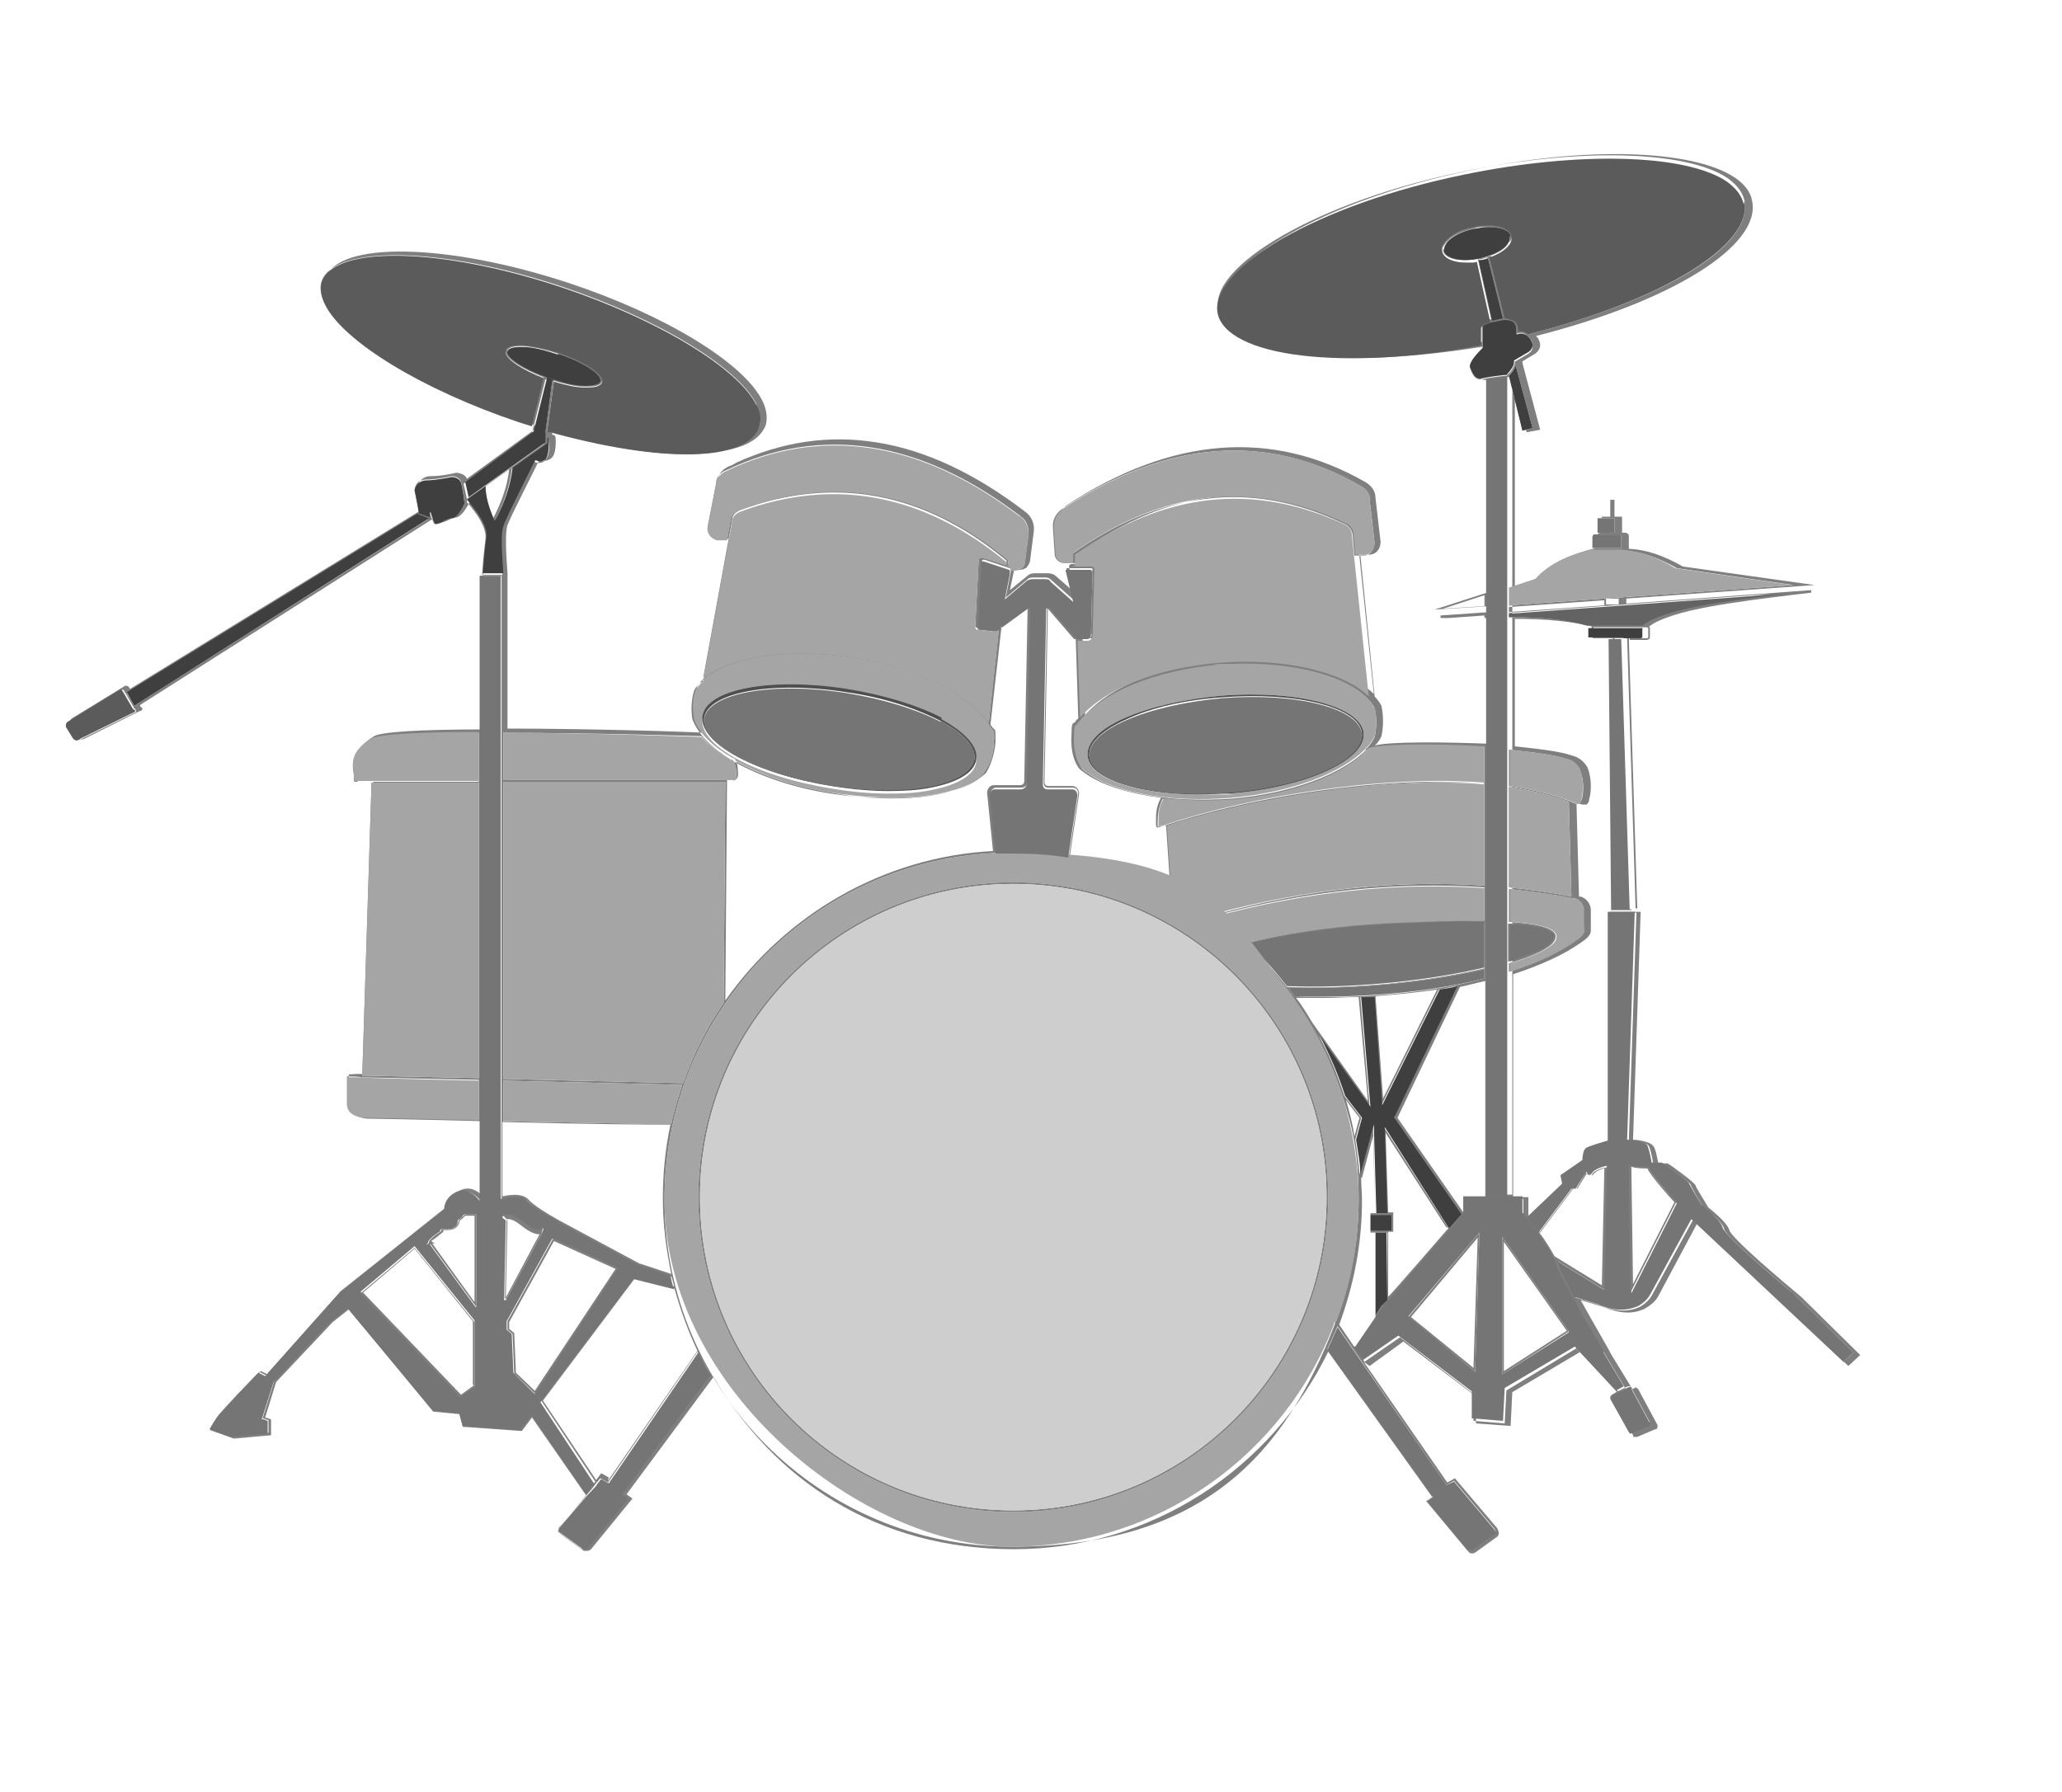 <?xml version="1.0" encoding="UTF-8"?>
<svg id="Layer_1" data-name="Layer 1" xmlns="http://www.w3.org/2000/svg" version="1.1" viewBox="0 0 244.2 212.3">
  <defs>
    <style>
      .cls-1 {
        fill: #5b5b5b;
      }

      .cls-1, .cls-2, .cls-3, .cls-4, .cls-5, .cls-6, .cls-7, .cls-8 {
        stroke-width: 0px;
      }

      .cls-2 {
        fill: #636363;
      }

      .cls-3 {
        fill: #a5a5a5;
      }

      .cls-4 {
        fill: #cecece;
      }

      .cls-5 {
        fill: #3f3f3f;
      }

      .cls-6 {
        fill: #4f4f4f;
      }

      .cls-7 {
        fill: #757575;
      }

      .cls-8 {
        fill: #7f7f7f;
      }
    </style>
  </defs>
  <path class="cls-8" d="M161.5,161.3l9.9,14.3.9-.5,5,5.9c.1.2.2.4.2.6,0,.2-.1.4-.3.5l-2.5,1.8c0,0-.2.1-.3.1s0,0-.1,0c-.2,0-.3-.1-.4-.2l-5-6,.7-.5-12.3-17.2c-6.7,13.8-20.9,23.4-37.2,23.4s-28.4-8.2-35.6-20.4l-10.3,13.9.7.5h0c0,0-4.9,6-4.9,6-.2.2-.4.2-.6.2s-.3,0-.4-.1l-2.5-1.8c-.2-.1-.3-.3-.3-.5,0-.2,0-.4.2-.6l3-3.6-6.4-9.2-1.2,1.6-7-.5-.4-1.5-3.1-.3h0s-10-12.1-10-12.1l-1.9,1.5-6.7,7.1-1.3,4.2c.7.2.7.2.7.3h0v1.8h0s-4.4.4-4.4.4l-2.8-1h0c0-.1.5-.8.9-1.5.4-.7,4.9-5.3,5.1-5.5h0s.8.4.8.4l8.9-10,12.3-9.8c0-.2.2-1.4,1.6-2,1.2-.6,2.2.2,2.6.6v-8.8c-7.2-.2-13.4-.3-13.5-.3s-1.1,0-1.8-.7c-.4-.4-.5-.9-.5-1.5,0-2.1,0-3,0-3h0c0-.1,1.8-.1,1.8-.1l1.1-34.6h-1.4c0,0-.1,0-.2,0s-.1,0-.2,0,0,0,0,0c-.1,0-.2-.3-.2-.7,0-.1,0-.2,0-.4-.2-1-.4-2.8,2.1-4.3.9-.5,5.2-.8,12.9-.8v-18.5h.1s.2-2.7.4-4.4c.2-1.4-1.6-3.5-2.1-4-.2.4-.9,1.7-1.6,1.8-.3,0-.7.2-1.1.4-.6.2-1.1.5-1.2.1s-.2-.4-.2-.5l-34.9,22.2v.2c.3.1.3.3.2.4s0,.1-.2.1l-6.6,3.3c-.1,0-.2.1-.3.1-.2,0-.4-.1-.6-.3l-.8-1.3c0,0-.1-.2-.1-.4,0-.2.2-.4.3-.5l6.2-3.8c.2-.2.4,0,.5,0h0s.2.3.2.3l34.5-21.2c0-.3-.3-1.7-.5-2.6h0c0,0,.2-1.4,1.6-1.4s3-.4,3-.4c0,0,1,0,1.3.7l8.1-5.9v-.4c0,0-1.5-.6-1.5-.6-11.5-3.8-20.8-9.5-23-14-.5-1-.6-2-.4-2.8,1.5-4.5,14.5-4.2,28.8.5,11.5,3.8,20.8,9.5,23,14,.5,1,.6,2,.4,2.8-.5,1.4-1.9,2.4-4.1,2.9-1.3.3-2.9.5-4.7.5-4.4,0-10.1-.9-16.5-2.8v.6c0,0,.2,0,.3.1.1.1.1.3.1.3,0,0,.2,2.1-.7,2.5s-1,.2-1.2,0c-.4.9-3.4,6.7-3.8,7.8-.4,1.2,0,5.5,0,5.6h0c0,.1,0,.1,0,.1v18.4c10.2,0,22.1.4,23.4.5-.5-.6-.8-1.2-1.1-1.8h0c-.2-1.4-.2-2.6.2-3.7.2-.4.6-.8.9-1.1l3-16.4h-1.2c-.9-.2-1.4-.9-1.3-1.7l1-5.1c0-.9.7-1.5,1.4-1.8.3-.1.5-.2.8-.4,5.5-2.5,11-3.3,16.6-2.4,5.8.9,11.7,3.7,17.6,8.2.8.6,1.2,1.5,1,2.6l-.4,3.1c0,.3-.2.6-.4.9-.2.2-.6.3-.9.3s-.1,0-.2,0h-.4l-.5,2.4,2.2-1.8c.3-.2.6-.2,1-.2h1.3c.3,0,.7.1.9.3l2.3,2-.7-3.1c0-.2.2-.3.3-.3h2.9c.4,0,.4.2.4.4l-.2,7.7c0,.3-.2.7-.6.7h-1c0,0-.1,0-.2,0l.3,9.1c3.1-3.5,9.2-5.9,16.6-6.5,7.5-.6,14.7,1.1,17.6,4l-2-19.1c0-.6-.4-1.1-.9-1.3-10.9-5.1-21.3-3.9-31.9,3.6v1.3h-.2c0,0-.9,0-.9,0-.8,0-1.4-.6-1.4-1.3l-.2-3.1c-.1-.9.4-2,1.2-2.5,12.4-8.1,24.3-9,35.3-2.7.8.5,1.2,1.1,1.2,1.9l.6,5.2c0,.8-.5,1.5-1.4,1.5h-1l1.7,16.8h0c.3.3.6.7.8,1.1.3,1.4.2,2.7,0,3.6h0c-.2.4-.4.8-.8,1.1,1.9-.5,8.8-.4,13.6-.2v-14.9h-5.8v-.3l5.8-.4v-.7l-6.5.4,6.5-2.1v-25.3h.2v96.7h2.5V44.6c0,0-1.7.2-2.7.4,0,0-.1,0-.2,0-.1,0-.2,0-.3,0-.8,0-1.1-.8-1.4-1.5-.3-.8,1.2-2.2,1.5-2.5h0c-5.5.9-10.7,1.4-15.2,1.4-9,0-15.4-2-16.1-5.5-1.1-5.5,12.3-13.2,29.3-16.7,13.7-2.9,26.4-2.5,31.4.8,1.2.8,1.9,1.7,2.1,2.8,1.1,5.3-9.5,11.9-25.6,16,0,0,.1.1.2.2.2.3.3.6.3.9,0,.6-.6,1-.6,1l-1.5.9c0,0,0,.1,0,.2l2.1,7.9-1.6.3-1.4-5.7v23.9l3-1c1.5-1.7,3.7-2.8,6.7-3.5v-1.3c0-.3.2-.5.5-.5h.1v-1.9h1v-2h.5v2h.9v1.9h.4c.1,0,.4.1.4.4v1.5c2.1.1,4.1.8,6.4,2.1l15.6,2.2-22.3,1.6v.6l21.9-1.6v.3l-1.7.2c-7.3.9-14.8,1.8-17.5,3.8,0,0,.1.1.1.2v1.1c0,.2-.3.3-.4.3h-2v-.2h2c0,0,.2,0,.2-.1v-1.1c0,0,0-.1-.3-.1h-6c-.1,0-.2,0-.2,0v1.1q0,0,.2,0h4c0,.1,0,.3,0,.3l1,31.9h-.2l-1-32h-1.5l.3,32h-.2l-.3-32h-2.1c-.2,0-.4,0-.4-.3v-1.1c-2.3-.6-5.5-.9-9.1-.9v15.1c2.8.3,5.4.6,6.8,1.1.8.2,1.4.7,1.8,1.4.6,1.5.4,3.1.2,3.8,0,.3-.2.5-.3.6,0,0,0,0-.1,0,0,0-.2,0-.3,0,0,0,0,0-.1,0l-.7-.2.3,11.1h.2c.7.2,1.2.9,1.2,1.6v1.3c0,.2,0,.4,0,.6,0,.2,0,.3,0,.5,0,.4-.2.8-1.1,1.4-2.1,1.5-4.8,2.7-8.1,3.8v26.4h1.8v2.1s0,.1.1.2l4.2-3.9-.2-1h0s2.6-1.8,2.6-1.8c0-.2.1-1.1.4-1.4s2.1-.8,2.6-.9v-27.1h3.6c0,.1-.9,27-.9,27,.5,0,2.2.2,2.5.9.3.6.4,1.6.5,1.9h1.1c.8.5,3.2,2.3,3.3,2.6,0,.2,1.1,1.9,1.5,2.6.2.2,2.2,1.7,2.5,2.7.2.9,6.2,6,8.5,7.9l7,6.9-1.4,1.3h0c0,0-17.9-16.9-17.9-16.9l-4.6,8.6c-.3.6-.9,1.1-1.6,1.5-1.4.7-3,.6-4.9-.2l-2.7-.8c1.6,2.9,3.6,6.3,3.6,6.4l2.5,4.1h.2c.1-.2.2-.2.3-.1.1,0,.2.1.3.3l2.2,4.1c0,.3,0,.5-.3.5l-2.1.9c0,0-.1,0-.2,0s-.2,0-.2,0c0,0-.1,0-.1-.2l-2.2-3.9c0-.1,0-.3,0-.4s.1-.3.3-.3l.5-.2-4.8-5.1-8.1,4.8-.2,4-4.1-.3v-3.2l-8.6-6.5-4,2.9ZM161.7,88.8c0,0,0-.1.2-.2.4-.4.7-.9.9-1.3.2-.9.3-2.2,0-3.4-1.6-3.1-8-5.2-15.2-5.2s-2,0-3,.1c-7.8.6-14.1,3.2-16.9,7-.1.1-.2.2-.2.2-.1,0-.2.1-.2,1.1-.1,1.6.1,2.8.8,3.8,0,0,0,0,0,.1,0,0,0,.1.6.5,3.3,2.5,9.9,3.6,17.2,3.1,7-.6,13.1-2.9,15.9-5.8ZM57.5,57.6c0,1.1.3,2.4.9,3.8,1-1.9,1.7-3.9,1.9-5.8l-2.8,2ZM86.1,92.6l-.2,25.9c7.1-10.1,18.6-17,31.7-17.7l-.7-6.9c0-.4.3-.9.8-.9h3c.2,0,.6,0,.6-.5l.4-20.5-3.1,2.3-1.3,11.5c0,0,.1.2.2.3,0,0,.1.2.2.2.2.2.2.2.2,1.3s-.4,2.8-1.1,3.9c0,0,0,0,0,0q0,.1-.7.6c-2,1.6-5.7,2.4-10.4,2.4s-4.7-.2-7.2-.6c-4.3-.7-8.3-2-11.3-3.7.2.5.2,1.1.2,1.6s-.4.6-.7.6h-.6ZM218.3,161.3l1.2-1.1-6.8-6.7c-.3-.3-8.2-6.8-8.5-7.9-.3-1.1-2.4-2.6-2.5-2.6h0c-.2-.3-1.4-2.4-1.5-2.7,0-.2-1.7-1.4-3.2-2.4h-1.2c0,0-.2-1.4-.5-2.1-.2-.5-1.8-.7-2.4-.7h0c0-.1.9-27,.9-27h-3.2v27.1h0c-.9.2-2.4.7-2.6.9-.2.2-.3,1-.4,1.3h0c0,0,0,0,0,0l-2.6,1.8.2,1-4.2,4c.3.4.8,1,1.4,1.8l3.9-5.2h.5l1.3-2.1h0c0,.3.2.5.4.5s.1,0,.2-.1c.3-.5,1.6-.8,1.7-.9h.1s0,.1,0,.1l-.3,14.6-5.7-3.5c.1.3.3.6.4.8.2.6.9,2,1.7,3.5l2.9.9c1.9.8,3.4.8,4.7.2.7-.4,1.2-.9,1.5-1.5l4.8-8.8,18,16.9ZM178.7,71.7l33.7-2.4-13.8-2c-2.3-1.3-4.4-2-6.4-2.1h0c0,0-3.6,0-3.6,0-3,.6-5.1,1.8-6.6,3.5h0s0,0,0,0l-3.1,1v2.1ZM211.7,70.2l-33,2.4h0c0-.1,0,.5,0,.5,3.7,0,6.9.3,9.2.9h0c0,0,.1,0,.3,0h6c0,0,.2,0,.3,0h0c2.7-2.1,9.7-3,17.2-3.9ZM181,39.6c16.1-4.1,26.6-10.5,25.6-15.8-.2-1-.9-1.9-2-2.7-4.9-3.3-17.8-3.6-31.2-.8-8.3,1.7-15.9,4.4-21.5,7.6-5.4,3.1-8.2,6.3-7.6,8.8s4,4.3,9.9,5c5.9.7,13.4.3,21.3-1.2v-2c0-.4.8-.6,1.1-.7l-1.6-7.2c-.5,0-.9.1-1.3.1-1.5,0-2.6-.5-2.8-1.3-.1-.5.2-1.1.9-1.7.7-.5,1.7-.9,2.8-1.2,2.3-.5,4.3,0,4.5,1.1.2.9-.9,1.9-2.6,2.5h0l1.8,7.2c1.1.1,1.6.4,1.6,1.6.2,0,.7,0,1.2.3ZM195.4,168.5l-2.2-4.1c0,0-.1-.2-.2-.2,0,0-.1,0-.2,0l-1.4.7h0s0,0,0,0l-.5.3c0,0-.1.1-.2.2,0,.1,0,.2,0,.3l2.2,3.9h0s0,0,0,0,.1,0,.2,0l2.1-.9c0,0,.1,0,.1-.3ZM192.4,164.3l-2.4-4c-.2-.3-4.8-8.1-5.5-10.1-.6-1.6-3-4.8-3.8-5.9h0s-.1,0-.1,0h0c-.1-.2-.2-.3-.2-.3h0v-2h-4.5v-25.8c-1,.2-2,.5-3,.7l-7.4,15.5,7.8,11.2v-1.8h2.6v.2h-2.4v1.9h0s-8.8,10.2-8.8,10.2h0c0,0,0,0,0,0l-.7.8-.9,1.3h0c0,0,0,0,0,0l-2.4,3.5h-.2c0-.1,2.4-3.6,2.4-3.6v-10.1h-.6v-2.3h.6l-.3-9.1-1.3,4.9h-.1c0,.9.1,1.8.1,2.7,0,5.2-1,10.1-2.7,14.7l1.9,2.8,1.1,1.6,4.2-2.9h0s8.7,6.7,8.7,6.7v3.2l3.7.3.2-3.9h0s8.3-5,8.3-5h0c0,0,4.9,5.3,4.9,5.3l.9-.5ZM192,64.9v-1.4c0-.1-.1-.2-.2-.2h-2.9c-.1,0-.3.1-.3.3v1.3h3.4ZM191.7,71.5v-.6h-1.5v.7h1.5ZM191.2,63.1v-1.7h-2v1.7h2ZM190.3,61.2v-1.8h0v1.8h0ZM190,71.7v-.6l-11.3.8v.6l11.3-.8ZM189.7,152.4l.3-14.1c-.4.1-1.2.4-1.4.7,0,.2-.2.2-.3.2-.2,0-.4-.2-.5-.3l-1.1,1.9h-.5l-3.9,5.2c.7.9,1.3,1.9,1.8,2.8l5.7,3.5ZM186.6,111.4c1.2-.8,1.1-1.2.9-1.7,0-.2,0-.4,0-.6v-1.3c0-.6-.4-1.2-1-1.4h-.2s-.1,0-.1,0c-2.4-.5-4.8-.8-7.5-1.1v3.9c3.4.2,5.2.7,5.5,1.5.1.4,0,.7-.5,1.2-.8.7-2.5,1.5-5,2.2v1c3.2-1,5.9-2.3,7.9-3.7ZM187.3,94.8c.2-.6.4-2.2-.2-3.6-.3-.7-.9-1.2-1.6-1.3-1.4-.5-4-.8-6.8-1.1v4.3c2.8.4,5.2,1,7.2,1.8h0s.7.3.7.3c0,0,.1,0,.2,0,.1,0,.1,0,.2,0,0,0,.1-.1.2-.5ZM186.1,106.2l-.3-11.2-.5-.2c-1.9-.7-4.1-1.2-6.6-1.6v11.9c2.6.3,5,.6,7.4,1.1ZM183.5,111.7c.4-.4.5-.7.4-.9-.2-.7-2-1.1-5.3-1.4v4.5c2.4-.7,4.1-1.5,4.8-2.2ZM181.5,40.9c0-.3,0-.5-.3-.8,0-.1-.2-.2-.3-.3,0,0,0,0,0,0h0c-.6-.6-1.1-.3-1.2-.3h-.1c0,0,0,0,0,0,0-1.1-.3-1.4-1.5-1.5l-1.5.3c-.4,0-1,.3-1,.5v2.5h0c-.5.5-1.7,1.7-1.5,2.3.3.8.6,1.5,1.5,1.3.9-.2,2.6-.4,2.9-.4,0,0,0,0,0,0v-.5.4c.5-.4.8-1,.9-1.3v-.2c0,0-.1,0-.1,0l1.7-1s.5-.3.5-.8ZM181.5,50.7l-2-7.4c-.2.4-.6.9-.8,1.2l1.6,6.5,1.2-.3ZM175.3,30.6c2.2-.4,3.8-1.6,3.5-2.6-.1-.7-1.2-1.1-2.6-1.1s-1.1,0-1.7.2c-1.1.2-2,.6-2.7,1.1-.6.5-1,1-.9,1.5.2,1,2.1,1.4,4.3.9ZM178,37.7l-1.8-7.2c-.3,0-.6.2-.9.2,0,0-.1,0-.2,0l1.6,7.2,1.3-.3ZM177.1,181.5c0-.1,0-.3-.1-.4l-4.8-5.7-.9.5h0c0,0-12.9-18.8-12.9-18.8-.4.9-.8,1.8-1.2,2.7l12.5,17.4-.7.5,4.8,5.8c.2.2.5.2.6,0l2.5-1.8c.1-.1.2-.2.2-.3ZM175.8,115.9v-1.1c-6.1,1.4-13.8,2.2-20.2,2.2s-2,0-3,0c.2.3.5.7.7,1,5.4.3,14.6,0,22.5-2.1ZM175.8,114.6v-5.3c-.7,0-1.1,0-1.3,0-.8,0-1.1-.1-8.9.2-10,.4-17.1,2.2-17.8,2.4,1.7,1.5,3.2,3.2,4.6,5,7.1.3,16.2-.5,23.4-2.2ZM175.8,109.1v-4c-10.5-.7-21,.4-32.1,3.4,1.4,1,2.7,2.1,4,3.2h0c0,0,7.4-2.1,17.9-2.5,7.8-.3,8.1-.3,8.9-.2.3,0,.6,0,1.3,0ZM175.8,104.9v-12.1h0c-12-.8-27.8,1.8-37.5,5l.5,7.6h0c1.7.9,3.3,1.9,4.9,3h0c11.2-3.1,21.7-4.2,32.2-3.5ZM175.8,92.7v-4.2c-7.1-.4-12.8-.2-13.8.2-2.7,3.1-9,5.5-16.2,6.1-1.2,0-2.4.1-3.5.1-1.7,0-3.2-.1-4.8-.3h.2c-.5,1-.6,2-.6,2.8s0,.1,0,.2c0,.1,0,.3,0,.3,0,0,.1,0,.5,0,9.6-3.3,25.8-6.1,38.1-5.1ZM175.8,73.2v-.3l-4.2.3h4.2ZM175.8,71.8v-1.3l-4.9,1.6,4.9-.3ZM173.1,143.8l-8-11.5h0s7.4-15.5,7.4-15.5c-.7.1-1.4.3-2.1.4l-6.8,13.7-.9-12.8c-.5,0-1.1,0-1.6,0l1.1,13-6-8.4c1.2,2.2,2.2,4.6,3,7.1l2,2.6-.7,2.6h0c.2,1.3.4,2.7.5,4.1l1.6-5.9.3,10.5h1.3l-.3-10.2,7.6,11.9h-.2c0,0-7.2-11.2-7.2-11.2l.3,9.4h.6v2.3h-.6v7.7c.1,0,7.2-8.2,7.2-8.2l1.5-1.7ZM163.8,130.1l6.4-12.9c-2.5.4-5,.6-7.3.8l.9,12.1ZM164.8,145.8v-1.9h-2.5v1.9h2.5ZM164.3,154v-8h-1.4v9.8l.7-1.1.7-.8ZM162.8,64.4l-.6-5.2c0-.9-.6-1.4-1.2-1.7-10.9-6.3-22.8-5.4-35.1,2.7-.8.5-1.3,1.4-1.2,2.3l.2,3.1c0,.6.5,1.1,1.2,1.1h.9v-1.1h0c5.2-3.7,10.5-5.9,15.7-6.5,5.4-.7,10.9.3,16.4,2.9.6.2,1.1.8,1.1,1.5l.2,2.3h1.1c.8,0,1.2-.7,1.2-1.3ZM162,130.4l-1.1-12.3c-1.4,0-2.8.1-4.1.1s-2.3,0-3.3,0c.7.9,1.3,1.9,1.9,2.9h0s6.6,9.3,6.6,9.3ZM161,132.4l-1.6-2.1c.4,1.4.8,2.8,1,4.3l.6-2.2ZM158.2,156.6c1.7-4.5,2.7-9.4,2.7-14.5s-.6-8.3-1.9-12.2h0s0,0,0,0c-1.5-4.7-3.8-9-6.7-12.9h0,0c-7.5-9.7-19.3-16-32.5-16-22.7,0-41.1,18.4-41.1,41.1s18.4,41.1,41.1,41.1,32.4-11,38.3-26.4v-.2c-.1,0,0-.1,0-.1h0ZM138.6,105.3l-.5-7.5c-.1,0-.3,0-.4.1-.2,0-.4.1-.5.1s-.2,0-.2,0c-.1-.1-.1-.3-.1-.5,0,0,0-.1,0-.2,0-.8,0-1.8.6-2.8-3.8-.5-7.1-1.5-9.1-3-.6-.4-.6-.5-.7-.6,0,0,0,0,0,0-.7-1.1-.9-2.3-.8-4,0-1.1.1-1.2.3-1.3s.1,0,.2-.2c0-.1.2-.2.3-.3l-.3-9.4c0,0-.1,0-.2,0h0s-3.1-3.6-3.1-3.6c0,0,0,0,0,0,0,0,0,0,0,0l-.4,20.6c0,.2.2.4.4.4h2.9c.5,0,.8.5.8.9l-1.1,7.4c4.2.7,8.3,2.1,12,4ZM129.2,75.2l.2-7.7q0-.2-.2-.2h-2.9s0,0,0,.1l.9,3.7-2.7-2.4c-.2-.2-.4-.3-.7-.3h-1.3c-.3,0-.6,0-.8.2l-2.6,2.2.6-3h0v-.2h0c0-.2,0-.2-.1-.3l-3-1c-.2,0-.3,0-.3.2l-.4,7.7c0,.2,0,.2.2.2l1.7.2h.4l.4-.3v-.2s.2,0,.2,0h0s3.3-2.4,3.3-2.4l-.4,20.9c0,.4-.3.7-.8.7h-3c-.3,0-.6.4-.6.7l.7,6.9c.7,0,1.3,0,2,0,2.2,0,4.5.2,6.6.5l1.1-7.4c0-.3-.2-.7-.6-.7h-2.9c-.4,0-.6-.2-.6-.6l.4-20.7h0s.1-.2.3-.1c0,0,.1,0,.2.1l3.1,3.6s0,0,.1,0h0c0,0,.1,0,.2,0h1c.2,0,.4-.3.4-.5ZM121.8,63.5c.1-1-.2-1.9-1-2.4-11.8-9-23.5-10.8-34.8-5.4-.8.3-1.2.9-1.2,1.6l-1,5.1c-.1.7.4,1.3,1.1,1.5h1.2l.4-2.2c0-.7.6-1.2,1.2-1.4,11.2-4.2,21.9-2.1,31.7,6h0v.7h-.2v-.6c-9.7-8.1-20.3-10.1-31.5-6-.5.2-1,.6-1,1.2l-3.4,18.6c3.2-2.7,10.1-3.7,17.7-2.5,8.6,1.3,13.9,4.8,16.1,7.8l1.2-11.1-.3.2h-.4l-1.7-.2c-.4,0-.4-.2-.4-.4l.4-7.7c0-.4.3-.4.5-.4h0s2.8.9,2.8.9h.2c.3.2.3.4.3.6h.4c.3,0,.7,0,1-.3.2-.2.3-.4.3-.7l.4-3.1ZM116.6,91.4c.7-1,1.1-2.2,1.1-3.7s0-1-.2-1.2c0,0-.1-.1-.2-.2-1.9-3.1-7.2-6.9-16.3-8.3-7.7-1.2-14.8-.1-17.8,2.6v.2s-.2,0-.2,0c-.3.3-.6.6-.8,1-.3,1-.4,2.2-.2,3.4h0c.7,1.8,2.3,3.4,4.6,4.8h.1c0,0,.1,0,.2.2,3,1.7,7,3.1,11.5,3.8,7.9,1.2,14.5.5,17.4-1.8.3-.3.5-.4.6-.5,0,0,0-.1,0-.2ZM89.9,50.6c.3-.8.1-1.7-.3-2.7-2.2-4.4-11.6-10.1-22.9-13.9-14.3-4.8-27.1-5-28.6-.7-.3.8-.1,1.7.4,2.7,2.2,4.4,11.6,10.1,22.9,13.9l1.6.5,1.4-5.7c-2.5-1-4.8-2.3-4.5-3.3.2-.6,1.2-.6,2.1-.6,1.2,0,2.6.4,4.1.9,2.8.9,5.5,2.5,5.2,3.5-.2.5-.9.6-1.7.6s-.3,0-.4,0c-1,0-2.3-.3-3.6-.7l-.8,5.9c13.6,3.9,23.7,3.7,25.1-.5ZM87.2,92c0-.6,0-1.2-.3-1.8-1.6-.9-2.9-1.9-3.8-3h0c-.1,0-12.7-.4-23.5-.4v5.6h27.1c.2,0,.5-.2.5-.4ZM85.7,118.8l.2-26.2h-26.3v35.2l21.3.5c1.2-3.4,2.8-6.6,4.8-9.5h0ZM73.7,176.9l10.4-14.1c-.5-.9-1-1.8-1.5-2.7l-10.6,15.5-.9-.5-.6.7h0c0,.1-1.3,1.6-1.3,1.6h0s-3,3.5-3,3.5c0,.1-.1.3-.1.4,0,.1,0,.2.2.3l2.5,1.8c.2.2.5,0,.7,0l4.8-5.8-.7-.5h0ZM72,175.4l10.6-15.4c-1.1-2.3-2-4.8-2.7-7.3-.1-.5-.2-1-.4-1.5l-3.8-1.3-9.3-5c-.1,0-3-1.6-3.9-2.6-.8-.9-3-.3-3-.3h-.1s0-14,0-14h0v-59.8h-2.5v74l-.2-.2c0,0-1.2-1.4-2.6-.8-1.4.7-1.4,1.9-1.4,1.9h0s0,0,0,0l-12.3,9.8-8.9,10-.8-.4c-.5.5-4.7,4.8-5,5.4-.3.5-.7,1.1-.8,1.3l2.6.9,4.3-.4v-1.5c-.1,0-.4-.1-.6-.2h-.1s1.4-4.5,1.4-4.5l6.7-7.1,2.1-1.7h0c0,0,10.1,12.1,10.1,12.1l3.1.3.4,1.5,6.8.5,1.4-1.8h0c0,.1,6.4,9.4,6.4,9.4l1-1.2-6.4-9.6h0c0,0,11-14.7,11-14.7l4.8,1.2v.2c0,0-4.7-1.2-4.7-1.2l-10.9,14.5,6.3,9.4.6-.8.9.5ZM80.8,128.5l-21.2-.5v4.8c5.4.1,19.4.4,19.9.3h0c.3-1.5.8-3.1,1.3-4.6ZM75.9,149.7l3.6,1.2c-.6-2.9-1-5.8-1-8.9s.3-6,.9-8.8c-.1,0-.4,0-1.1,0-1.8,0-6.6,0-18.8-.3v8.8c.5-.1,2.3-.5,3.1.4.9,1,3.9,2.6,3.9,2.6l9.3,5ZM71.1,45.2c.2-.7-1.7-2.2-5-3.3-1.5-.5-2.9-.8-4.1-.9-.1,0-.3,0-.4,0-.8,0-1.4.2-1.5.5-.2.7,1.7,2.2,5,3.2,1.5.5,2.9.8,4.1.9,1.1,0,1.8-.1,1.9-.5ZM64.6,51.2l.8-6.1c-.1,0-.2,0-.3,0-.2,0-.3-.1-.5-.2l-1.6,6.4h0s-8.1,6-8.1,6l.4,1.8,9.1-6.5v-.6c0,0,0,0,0,0h0v-.6c0,0,0,0,0,0ZM64.5,54.5c.6-.3.6-1.8.5-2.3,0,0,0,0,0-.2,0,0-.1,0-.2,0v.6c0,0-.1,0-.1,0l-4.1,2.9h0c-.2,2-.9,4.1-2,6.2v.2c0,0-.2-.2-.2-.2-.6-1.4-1-2.7-1-3.9l-2.1,1.5c0,.1,0,.2,0,.2.2.2,2.4,2.6,2.2,4.3-.2,1.5-.4,3.8-.4,4.3h2.4c0-.7-.4-4.4,0-5.5.4-1.2,3.7-7.6,3.8-7.9h0c0-.1,0,0,0,0,0,0,.4.3,1.1,0ZM56.7,132.7v-4.8l-14-.3h0c0-.1-1.6-.1-1.6-.1,0,.3,0,1.2,0,2.9,0,.6.1,1,.4,1.3.6.6,1.7.6,1.7.6,0,0,6.3.1,13.5.3ZM56.7,127.7v-35h-12.7l-1.1,34.7,13.8.3ZM56.7,92.5v-5.7c-7.5,0-12,.3-12.8.8-2.4,1.5-2.2,3.1-2,4.1,0,.1,0,.3,0,.4,0,.5.1.5.1.5,0,0,0,0,.1,0,0,0,.2,0,.3,0h14.3ZM55,59.5c0-.2-.2-1.6-.4-2.4-.2-.7-1.1-.7-1.1-.7,0,0-1.7.4-3,.4s-1.4,1.1-1.4,1.2c0,.3.5,2.5.5,2.7h0s1.3.6,1.3.6v-.6l.2.6s.1.3.3.7c0,.1.6,0,.9-.2.4-.2.8-.4,1.1-.4.6,0,1.3-1.3,1.5-1.8ZM15.9,83.6l34.8-22.1-1.3-.5h0c0,0-34.4,21.1-34.4,21.1l.9,1.5ZM16.1,84.3c0,0,0-.1,0-.2l-.2-.2-1.1-1.9h0s-.2-.3-.2-.3c0,0-.1,0-.2,0l-6.2,3.8c-.1,0-.2.2-.2.4,0,0,0,.2,0,.2l.8,1.3c.2.3.4.3.7.2l6.7-3.3s0,0,0,0Z"/>
  <path class="cls-7" d="M219.5,160.2l-1.2,1.1-18-16.9-4.8,8.8c-.3.6-.8,1.1-1.5,1.5-1.4.6-2.9.6-4.7-.2l-2.9-.9c-.8-1.5-1.5-2.8-1.7-3.5,0-.2-.2-.5-.4-.8l5.7,3.5.3-14.6h0c0-.1-.1-.1-.1-.1,0,0-1.4.3-1.7.9,0,0-.1.1-.2.1-.1,0-.3-.2-.4-.3h0c0-.1-1.3,2-1.3,2h-.5l-3.9,5.2c-.6-.8-1.1-1.4-1.4-1.8l4.2-4-.2-1,2.6-1.8h0c0-.4.1-1.2.4-1.4.2-.2,1.6-.6,2.6-.9h0v-27.1h3.2l-.9,26.9h0c0,.1,0,.1,0,.1.6,0,2.2.2,2.4.7.3.7.5,2,.5,2h0c0,0,1.2,0,1.2,0,1.5,1,3.1,2.2,3.2,2.4.1.3,1.4,2.4,1.5,2.6h0s2.2,1.6,2.5,2.7c.3,1.1,8.2,7.7,8.5,7.9l6.8,6.7ZM198.5,142.5h0c0,0,0-.1,0-.1-.8-.9-3.1-3.5-3.3-4.1h0c0,0,0,0,0,0-.7,0-1.4,0-2.1-.2h-.1s.2,14.7.2,14.7v.4s5.4-10.7,5.4-10.7Z"/>
  <path class="cls-3" d="M212.4,69.3l-33.7,2.4v-2.1l3.1-1h0s0,0,0,0c1.5-1.7,3.7-2.8,6.6-3.5h3.6c2.1.2,4.1.8,6.4,2.2l13.8,2Z"/>
  <path class="cls-2" d="M178.7,72.7l33-2.4c-7.5.9-14.6,1.8-17.2,3.8h0c-.1,0-.2,0-.3,0h-6c-.2,0-.2,0-.3,0h0c-2.3-.7-5.5-1-9.2-1v-.6h0Z"/>
  <path class="cls-1" d="M206.6,23.8c1,5.2-9.5,11.7-25.6,15.8-.5-.4-1-.4-1.2-.3,0-1.2-.5-1.4-1.6-1.6l-1.8-7.2h0c1.7-.6,2.8-1.6,2.6-2.5-.2-1.1-2.2-1.6-4.5-1.1-1.1.2-2.1.6-2.8,1.2-.7.5-1,1.1-.9,1.7.2.8,1.3,1.3,2.8,1.3s.9,0,1.3-.1l1.6,7.2c-.3,0-1.1.3-1.1.7v2c-7.9,1.5-15.5,1.9-21.3,1.2-5.8-.7-9.4-2.5-9.9-5s2.3-5.7,7.6-8.8c5.6-3.2,13.2-5.9,21.5-7.6,13.5-2.8,26.3-2.5,31.2.8,1.1.8,1.8,1.7,2,2.7Z"/>
  <path class="cls-8" d="M198.5,142.4h0c0,0-5.4,10.7-5.4,10.7v-.4s-.2-14.7-.2-14.7h.1c.7.2,1.4.2,2.1.2h.1c.1.6,2.4,3.2,3.3,4.1h0ZM193.3,152.3l5-9.9c-.4-.4-2.9-3.2-3.2-4-.6,0-1.3,0-1.9-.2l.2,14.1Z"/>
  <path class="cls-7" d="M193.2,164.5l2.2,4.1c0,.2,0,.3-.1.3l-2.1.9c-.1,0-.2,0-.2,0s0,0,0,0h0s-2.2-4-2.2-4c0,0,0-.2,0-.3,0,0,0-.2.2-.2l.5-.3h0s0,0,0,0l1.4-.7c0,0,.1,0,.2,0,0,0,.1,0,.2.2Z"/>
  <path class="cls-5" d="M194.5,74.4v1.1s-.1.1-.2.1h-2v.2h0v-.2s0-.1,0-.1h-4q-.2,0-.2,0v-1.1s.1,0,.2,0h6c.3,0,.3,0,.3.1Z"/>
  <polygon class="cls-7" points="193.2 107.7 193.2 107.8 190.8 107.8 190.8 107.7 190.5 75.7 192 75.7 193 107.7 193.2 107.7"/>
  <path class="cls-7" d="M189.9,160.2l2.4,4-.9.5-4.9-5.2h0c0,0-8.3,4.9-8.3,4.9h0s-.2,3.9-.2,3.9l-3.7-.3v-3.2l-8.7-6.6h0s-4.2,2.9-4.2,2.9l-1.1-1.6h0s.2,0,.2,0l2.4-3.5h0c0,0,.9-1.3.9-1.3l.7-.8h0c0,0,8.8-10.2,8.8-10.2h0v-2h7v1.9h0s0,.1.2.2h0c0,0,.1.2.1.2h0c.8,1,3.2,4.2,3.8,5.9.7,2,5.3,9.8,5.5,10.1ZM185.8,157.7l-7.9-11.2v16.3l7.9-5h0ZM175.2,146.3v-.3s-8.4,9.9-8.4,9.9h0c0,0,7.9,6.6,7.9,6.6l.5-16.2Z"/>
  <path class="cls-7" d="M192,63.5v1.4h-3.4v-1.3c0-.2.1-.3.3-.3h2.9c0,0,.2,0,.2.2Z"/>
  <rect class="cls-7" x="189.2" y="61.4" width="2" height="1.7"/>
  <rect class="cls-7" x="190.2" y="59.4" width="0" height="1.8"/>
  <path class="cls-3" d="M187.6,109.7c.1.5.2.9-.9,1.7-2.1,1.5-4.7,2.7-7.9,3.7v-1c2.5-.7,4.2-1.5,5-2.2.5-.4.6-.8.5-1.2-.3-.8-2-1.3-5.5-1.5v-3.9c2.7.3,5.1.6,7.5,1.1h.1s0,0,0,0h.2c.6.2,1,.8,1,1.4v1.3c0,.2,0,.4,0,.6Z"/>
  <path class="cls-3" d="M187.1,91.1c.6,1.5.3,3,.2,3.6,0,.4-.2.4-.2.5,0,0-.1,0-.2,0,0,0-.1,0-.2,0l-.7-.3h0s0,0,0,0c-2-.8-4.5-1.4-7.2-1.8v-4.3c2.8.3,5.4.6,6.8,1.1.8.2,1.3.7,1.6,1.3Z"/>
  <path class="cls-3" d="M185.8,95l.3,11.2c-2.4-.5-4.8-.8-7.4-1.1v-11.9c2.5.4,4.7.9,6.6,1.6l.5.2Z"/>
  <path class="cls-8" d="M177.9,146.5l7.9,11.2h0c0,0-7.9,5.1-7.9,5.1v-16.3ZM185.6,157.7l-7.5-10.6v15.3l7.5-4.8Z"/>
  <path class="cls-7" d="M184,110.8c0,.3,0,.6-.4.9-.7.7-2.4,1.4-4.8,2.2v-4.5c3.2.2,5,.7,5.3,1.4Z"/>
  <path class="cls-5" d="M181.2,40.1c.2.3.3.5.3.8,0,.5-.5.8-.5.8l-1.7,1h0c0,0,0,.3,0,.3,0,.3-.4.9-.8,1.3v-.4c0,0,0,.5,0,.5,0,0,0,0,0,0-.3,0-2,.2-2.9.4-.9.2-1.2-.6-1.5-1.3-.2-.6,1-1.8,1.5-2.3h0v-2.5c0-.2.6-.4,1-.5l1.5-.3c1.2,0,1.5.4,1.5,1.5v.2h.1c0,0,.6-.3,1.2.2h0s0,0,0,0c0,0,.2.2.3.3Z"/>
  <path class="cls-5" d="M179.5,43.3l2,7.4-1.2.3-1.6-6.5c.2-.2.6-.7.8-1.2Z"/>
  <path class="cls-5" d="M178.8,28c.2,1-1.4,2.1-3.5,2.6s-4.1,0-4.3-.9c0-.4.2-1,.9-1.5.7-.5,1.6-.9,2.7-1.1.6-.1,1.1-.2,1.7-.2,1.4,0,2.5.4,2.6,1.1Z"/>
  <path class="cls-7" d="M178.5,44.6v97.1h-2.5V45h-.2c1-.2,2.6-.4,2.7-.4Z"/>
  <path class="cls-5" d="M176.2,30.5l1.8,7.2-1.3.3-1.6-7.2c0,0,.1,0,.2,0,.3,0,.6-.1.9-.2Z"/>
  <path class="cls-7" d="M177,181.1c0,.1.1.3.1.4,0,.1,0,.2-.2.3l-2.5,1.8c-.1.1-.5,0-.6,0l-4.8-5.8.7-.5-12.5-17.4c.4-.9.8-1.8,1.2-2.7l12.9,18.7h0c0,0,.9-.4.9-.4l4.8,5.7Z"/>
  <path class="cls-7" d="M175.8,114.8v1.1c-7.9,2-17,2.3-22.5,2.1-.2-.3-.5-.7-.7-1,1,0,2,0,3,0,6.5,0,14.1-.8,20.2-2.2Z"/>
  <path class="cls-7" d="M175.8,109.3v5.3c-7.2,1.7-16.3,2.5-23.4,2.2-1.4-1.8-2.9-3.5-4.6-5,.7-.2,7.8-2,17.8-2.4,7.8-.3,8.1-.3,8.9-.2.3,0,.6,0,1.3,0Z"/>
  <path class="cls-3" d="M175.8,105.1v4c-.7,0-1.1,0-1.3,0-.8,0-1.1-.1-8.9.2-10.5.4-17.9,2.4-17.9,2.4h0c-1.2-1.1-2.6-2.1-4-3.1,11.1-3,21.6-4.1,32.1-3.4Z"/>
  <path class="cls-3" d="M175.8,92.8v12.1c-10.5-.7-21.1.4-32.2,3.4h0c-1.5-1-3.2-2-4.9-2.9h0s-.5-7.6-.5-7.6c9.7-3.2,25.5-5.9,37.5-4.9h0Z"/>
  <path class="cls-3" d="M175.8,88.5v4.2c-12.3-1-28.5,1.8-38.1,5.1-.4.1-.5.1-.5,0,0,0,0-.2,0-.3,0,0,0-.1,0-.2,0-.8,0-1.7.6-2.7h-.2c1.5,0,3.1.2,4.8.2s2.3,0,3.5-.1c7.2-.6,13.5-3,16.2-6.1,1-.4,6.7-.6,13.8-.2Z"/>
  <path class="cls-8" d="M175.2,146v.3s-.5,16.2-.5,16.2l-7.9-6.5h0c0,0,8.4-10,8.4-10ZM174.5,162.1l.5-15.5-7.9,9.4,7.5,6.1Z"/>
  <path class="cls-5" d="M165.1,132.3l8,11.5-1.5,1.7h0c0,0-7.6-12-7.6-12l.3,10.2h-1.3l-.3-10.5-1.6,5.9c0-1.4-.3-2.7-.5-4.1h0s.7-2.6.7-2.6l-2-2.6c-.8-2.5-1.8-4.8-3-7.1l6,8.4-1.1-13c.5,0,1.1,0,1.6,0l.9,12.8,6.8-13.7c.7-.1,1.4-.2,2.1-.4l-7.4,15.4h0Z"/>
  <polygon class="cls-5" points="164.8 143.9 164.8 145.8 162.3 145.8 162.3 143.9 162.7 143.9 162.8 143.9 164.3 143.9 164.4 143.9 164.8 143.9"/>
  <polygon class="cls-5" points="164.2 146 164.3 154 163.6 154.7 162.9 155.8 162.9 146 164.2 146"/>
  <path class="cls-3" d="M162.8,83.8c.3,1.3.2,2.6,0,3.4-.2.4-.5.9-.9,1.3,0,0-.2.1-.2.2-2.8,2.9-8.9,5.2-15.9,5.8-7.3.6-13.9-.6-17.2-3.1s-.6-.5-.6-.5c0,0,0,0,0-.1-.6-1-.9-2.2-.8-3.8,0-1,.1-1.1.2-1.1,0,0,.1,0,.2-.2,2.8-3.7,9.1-6.3,16.9-7,1,0,2-.1,3-.1,7.3,0,13.7,2.1,15.2,5.2ZM145.6,94c9-.7,16.1-3.9,15.9-7.1s-7.8-5.2-16.8-4.5c-4.3.4-8.4,1.3-11.4,2.6-3,1.3-4.6,2.9-4.5,4.5.2,2.8,5.9,4.6,13.2,4.6s2.4,0,3.6-.1Z"/>
  <path class="cls-3" d="M162.2,59.2l.6,5.2c0,.6-.4,1.3-1.2,1.3h-1.1l-.2-2.3c0-.7-.4-1.3-1.1-1.5-5.5-2.6-11-3.5-16.4-2.9-5.2.6-10.5,2.8-15.7,6.5h0v1.2h-.9c-.7,0-1.2-.5-1.2-1.1l-.2-3.1c0-.9.4-1.8,1.2-2.3,12.3-8.1,24.1-9,35.1-2.7.5.3,1.2.8,1.2,1.7Z"/>
  <path class="cls-3" d="M160.1,63.4l2,19.1c-2.9-2.9-10-4.6-17.6-4-7.4.6-13.5,3-16.6,6.5l-.3-9.1c0,0,.1,0,.2,0h1c.4,0,.6-.4.6-.7l.2-7.7c0-.2,0-.4-.4-.4h-2.1c0-.1.2-.1.2-.1v-1.3c10.6-7.4,21-8.6,31.9-3.6.5.2.9.7.9,1.3Z"/>
  <path class="cls-6" d="M161.5,86.9c.2,3.2-6.9,6.4-15.9,7.1-1.2,0-2.4.1-3.6.1-7.3,0-13-1.9-13.2-4.6-.1-1.6,1.5-3.2,4.5-4.5,3-1.3,7-2.2,11.4-2.6,9-.7,16.6,1.3,16.8,4.5ZM145.6,93.8c8.9-.7,15.9-3.8,15.7-6.9-.2-3.1-7.7-5-16.6-4.3-4.3.3-8.3,1.2-11.3,2.6-2.9,1.3-4.5,2.8-4.4,4.3.2,3.1,7.7,5,16.6,4.3Z"/>
  <path class="cls-7" d="M161.3,87c.2,3.1-6.8,6.2-15.7,6.9-8.9.7-16.3-1.2-16.6-4.3-.1-1.5,1.4-3,4.4-4.3,3-1.3,7-2.2,11.3-2.6,8.9-.7,16.4,1.2,16.6,4.3Z"/>
  <path class="cls-3" d="M160.9,142.1c0,5.1-.9,10-2.7,14.5h0c0,0-.2,0-.2,0v.2c-5.8,15.4-20.8,26.4-38.2,26.4s-41.1-18.4-41.1-41.1,18.4-41.1,41.1-41.1,25,6.3,32.5,16h0s0,0,0,0c3,3.8,5.2,8.1,6.7,12.9h0s0,0,0,0c1.2,3.9,1.9,8,1.9,12.2ZM157.3,141.8c0-20.6-16.7-37.3-37.3-37.3s-37.3,16.7-37.3,37.3,16.7,37.3,37.3,37.3,37.3-16.7,37.3-37.3Z"/>
  <path class="cls-8" d="M120,104.5c20.6,0,37.3,16.7,37.3,37.3s-16.7,37.3-37.3,37.3-37.3-16.7-37.3-37.3,16.7-37.3,37.3-37.3ZM157.1,141.8c0-20.5-16.6-37.1-37.1-37.1s-37.1,16.6-37.1,37.1,16.6,37.1,37.1,37.1,37.1-16.6,37.1-37.1Z"/>
  <path class="cls-4" d="M120,104.7c20.5,0,37.1,16.6,37.1,37.1s-16.6,37.1-37.1,37.1-37.1-16.6-37.1-37.1,16.6-37.1,37.1-37.1Z"/>
  <path class="cls-7" d="M129.4,67.5l-.2,7.7c0,.2-.2.5-.4.5h-1c0,0-.1,0-.2,0h0s0,0,0,0c0,0-.1,0-.1,0l-3.1-3.6c0-.1-.1-.1-.2-.1-.1,0-.3.1-.3.1h0s-.4,20.8-.4,20.8c0,.4.2.6.6.6h2.9c.4,0,.6.4.6.7l-1.1,7.4c-2.1-.4-4.4-.5-6.6-.5s-1.3,0-2,0l-.7-6.9c0-.3.2-.7.6-.7h3c.5,0,.8-.3.8-.7l.4-20.9-3.3,2.4h0s-.2,0-.2,0v.2s-.4.3-.4.3h-.4l-1.7-.2c-.2,0-.2,0-.2-.2l.4-7.7c0-.2,0-.2.3-.2l3,1c.1,0,.1.1.1.3h0s0,0,0,0v.2h0l-.6,3,2.6-2.2c.3-.2.6-.2.8-.2h1.3c.3,0,.6,0,.7.3l2.7,2.4-.9-3.7c0,0,0-.1,0-.1h2.9q.2,0,.2.2Z"/>
  <path class="cls-3" d="M120.8,61.1c.7.6,1.1,1.4,1,2.4l-.4,3.1c0,.3-.1.5-.3.7-.3.2-.6.3-1,.3h-.4c0-.2,0-.4-.3-.5h-.2c0,0,0-.1,0-.1h.2v-.6h0c-9.8-8.2-20.5-10.2-31.7-6-.6.2-1.2.7-1.2,1.4l-.4,2.2h-1.2c-.7-.2-1.2-.8-1.1-1.5l1-5.1c0-.7.5-1.3,1.2-1.6,11.3-5.4,23-3.6,34.8,5.4Z"/>
  <path class="cls-3" d="M119.2,66.4v.6h0s-2.8-.9-2.8-.9h0c-.2,0-.5,0-.5.4l-.4,7.7c0,.2,0,.4.4.4l1.7.2h.4l.3-.2-1.2,11.1c-2.2-3-7.5-6.5-16.1-7.8-7.6-1.2-14.6-.1-17.7,2.5l3.4-18.6c0-.6.5-1,1-1.2,11.1-4.1,21.7-2.1,31.5,6Z"/>
  <path class="cls-3" d="M117.7,87.7c0,1.5-.3,2.7-1.1,3.7,0,0,0,.1,0,.2,0,0-.3.2-.6.5-2.9,2.3-9.6,3-17.4,1.8-4.5-.7-8.5-2.1-11.5-3.8,0,0,0-.2-.2-.3h-.1c-2.3-1.3-4-2.9-4.6-4.6h0c-.2-1.3-.2-2.5.2-3.5.2-.3.5-.6.8-1h.1s0-.2,0-.2c3-2.7,10-3.8,17.8-2.6,9.1,1.4,14.4,5.2,16.3,8.3,0,.1.2.2.2.2q.2.2.2,1.2ZM115.6,90.1c.2-1.6-1.2-3.3-4.1-4.8-2.9-1.6-6.9-2.8-11.2-3.4-8.9-1.4-16.6,0-17.1,3.2-.5,3.2,6.4,6.9,15.3,8.3,2.3.4,4.6.6,6.7.6s3.5-.1,5-.4c3.2-.6,5.2-1.8,5.4-3.3Z"/>
  <path class="cls-6" d="M111.5,85.2c2.9,1.6,4.4,3.3,4.1,4.8-.2,1.5-2.2,2.7-5.4,3.3-1.5.3-3.2.4-5,.4s-4.4-.2-6.7-.6c-8.9-1.4-15.8-5.1-15.3-8.3.5-3.2,8.2-4.6,17.1-3.2,4.3.7,8.3,1.9,11.2,3.4ZM115.4,90c.2-1.5-1.2-3.1-4-4.6-2.9-1.5-6.8-2.8-11.1-3.4-8.8-1.4-16.4,0-16.9,3s6.3,6.7,15.1,8c4.3.7,8.4.7,11.6.1,3.2-.6,5-1.7,5.3-3.2Z"/>
  <path class="cls-7" d="M111.4,85.4c2.8,1.5,4.3,3.2,4,4.6s-2.1,2.6-5.3,3.2c-3.2.6-7.3.5-11.6-.1-8.8-1.4-15.6-5-15.1-8s8.1-4.4,16.9-3c4.3.7,8.2,1.9,11.1,3.4Z"/>
  <path class="cls-1" d="M89.6,47.9c.5,1,.6,1.9.3,2.7-1.4,4.1-11.5,4.3-25.1.5l.8-5.9c1.3.4,2.6.7,3.6.7.1,0,.3,0,.4,0,.7,0,1.5-.1,1.7-.6.3-1-2.4-2.6-5.2-3.5-1.5-.5-3-.8-4.1-.9-.9,0-1.9,0-2.1.6-.3.9,1.9,2.3,4.5,3.3l-1.4,5.7-1.6-.5c-11.3-3.8-20.7-9.5-22.9-13.9-.5-1-.6-1.9-.4-2.7,1.5-4.4,14.3-4.1,28.6.7,11.3,3.8,20.7,9.5,22.9,13.9Z"/>
  <path class="cls-3" d="M86.9,90.2c.3.5.3,1.2.3,1.8s-.3.4-.5.4h-27.1v-5.6c10.8,0,23.4.5,23.5.5h0c.9,1,2.2,2,3.8,2.9Z"/>
  <path class="cls-3" d="M85.9,92.6l-.2,26.2h0c-2,2.9-3.6,6.1-4.8,9.5l-21.3-.5v-35.2h26.3Z"/>
  <path class="cls-7" d="M84.1,162.9l-10.4,14.1h0c0,0,.7.6.7.6l-4.8,5.8c-.2.2-.5.2-.7,0l-2.5-1.8c-.2-.1-.2-.2-.2-.3,0-.1,0-.3.1-.4l3-3.5h0s1.3-1.4,1.3-1.4h0c0-.1.6-.8.6-.8l.9.5,10.6-15.5c.5.9.9,1.8,1.5,2.7Z"/>
  <path class="cls-3" d="M59.6,128l21.2.5c-.5,1.5-1,3.1-1.3,4.7h0c-.4,0-14.5-.3-19.9-.4v-4.8Z"/>
  <path class="cls-7" d="M79.9,152.7h-.1s-4.8-1.2-4.8-1.2l-11,14.6h0c0,0,6.4,9.7,6.4,9.7l-1,1.2-6.4-9.3h0c0-.1-1.4,1.7-1.4,1.7l-6.8-.5-.4-1.5-3.1-.3-10.1-12.1h0c0,0-2.1,1.6-2.1,1.6l-6.7,7.1-1.4,4.4h.1c.2,0,.5.2.6.2v1.5l-4.3.4-2.6-.9c.1-.2.5-.8.8-1.3.4-.6,4.5-4.9,5-5.4l.8.4,8.9-10,12.3-9.8h0c0-.1,0-1.3,1.4-2,1.4-.7,2.5.7,2.6.8l.2.2v-74h2.5v59.7h0v14.1h.1c0,0,2.2-.7,3,.2.9,1,3.8,2.5,3.9,2.6l9.3,5,3.8,1.3c.1.5.2,1,.4,1.5ZM63.3,165.1l9.8-14.9-7.7-3.5-5.4,9.8h0v1l.6.5.2,4.6h0s2.5,2.5,2.5,2.5ZM64.1,146.2c.3-.6.3-.7.2-.7,0,0-.1,0-.4.4-.6,0-1.2-.4-1.9-.9-.5-.4-1.1-.8-1.7-.9-.6-.1-.7-.1-.8,0,0,.1,0,.2.2.3,0,0,.2.1.2.2l-.2,9.4h0c0,0,.2,0,.2,0h0s0,0,0,0c2.3-4.3,3.7-6.8,4.1-7.6ZM56.4,154.8v-11h-1.3c0,0-.1,0-.3.2,0,.1-.3.4-.4.4-.1,0-.2.1-.2.3,0,.3-.2.9-1.2.9s-.8,0-.9.1c0,0,0,.1.1.1,0,0,0,0,0,0-.2.1-.4.3-.6.4-.3.2-.5.4-.7.6s-.2.3-.2.4c0,0,0,0,0,0l-.2.2h.4l5.4,7.4ZM56.2,164.1v-7.7l-7.1-8.8-6.4,5.4h0c0,0,11.8,12.4,11.8,12.4h0c0,0,1.7-1.2,1.7-1.2Z"/>
  <path class="cls-8" d="M73.2,150.2l-9.8,14.9-2.5-2.4h0s-.2-4.7-.2-4.7l-.6-.5v-1h0s5.4-9.8,5.4-9.8l7.7,3.5ZM63.3,164.8l9.6-14.5-7.3-3.3-5.3,9.6v.8l.6.5.2,4.7,2.3,2.2Z"/>
  <path class="cls-5" d="M66.1,41.9c3.3,1.1,5.3,2.6,5,3.3-.1.3-.8.5-1.9.5-1.2,0-2.6-.4-4.1-.9-3.3-1.1-5.3-2.6-5-3.2.1-.3.6-.5,1.5-.5s.3,0,.4,0c1.1,0,2.6.4,4.1.9Z"/>
  <path class="cls-5" d="M65.4,45.1l-.8,6.1h0s0,.6,0,.6h0,0s0,.6,0,.6l-9.1,6.5-.4-1.8,8.1-6h0s1.6-6.4,1.6-6.4c.2,0,.3.1.5.2.1,0,.2,0,.3,0Z"/>
  <path class="cls-5" d="M65,52.2c0,.5,0,2-.5,2.3s-1.1,0-1.1,0h0c0,0,0,0,0,0-.1.3-3.4,6.7-3.8,7.9-.4,1.1,0,4.8,0,5.5h-2.4c0-.5.2-2.8.4-4.3.2-1.7-2-4-2.2-4.3,0,0,0,0,0-.2l2.1-1.5c0,1.2.4,2.5,1,3.9v.2c0,0,.2-.2.2-.2,1.1-2,1.8-4.2,2-6.1h0s4.1-2.9,4.1-2.9h0s0-.6,0-.6c.1,0,.2,0,.2,0,0,0,0,.1,0,.2Z"/>
  <path class="cls-8" d="M64.3,145.5c0,0,0,0-.2.7-.4.8-1.8,3.3-4.1,7.6h0c0,0,0,0,0,0h-.2c0,0,.2-9.4.2-9.4,0,0-.1-.1-.2-.2-.1-.1-.2-.2-.2-.3,0-.1.1-.1.8,0,.6.1,1.1.5,1.7.9.6.5,1.2.9,1.9.9.2-.4.3-.4.4-.4ZM63.9,146.2s0,0,0,0c-.7,0-1.3-.4-2-.9-.5-.4-1-.8-1.6-.9-.2,0-.3,0-.4,0,.1,0,.2.2.2.3l-.2,9c2.2-4.1,3.5-6.6,3.9-7.3Z"/>
  <path class="cls-3" d="M56.7,127.9v4.8c-7.2-.2-13.4-.3-13.5-.3s-1,0-1.7-.6c-.3-.3-.5-.8-.4-1.3,0-1.7,0-2.6,0-2.9h1.6c0,.1,14,.4,14,.4Z"/>
  <polygon class="cls-3" points="56.7 92.7 56.7 127.7 42.9 127.4 44 92.7 56.7 92.7"/>
  <path class="cls-3" d="M56.7,86.8v5.7h-14.3c-.1,0-.2,0-.3,0,0,0-.1,0-.1,0,0,0,0,0-.1-.5,0-.1,0-.2,0-.4-.2-1.1-.4-2.6,2-4.1.8-.5,5.3-.8,12.8-.8Z"/>
  <path class="cls-8" d="M56.4,143.8v11l-5.4-7.4h-.4l.2-.2s0,0,0,0c0-.1,0-.2.2-.4s.4-.4.7-.6c.2-.1.4-.3.6-.4,0,0,0,0,0,0,0,0-.1,0-.1-.1q0-.1.9-.1c.9,0,1.1-.6,1.2-.9,0-.1,0-.3.2-.3,0,0,.3-.3.4-.4.2-.2.2-.2.3-.2h1.3ZM56.2,154.2v-10.2h-1.1s0,0-.1.1c-.2.2-.4.4-.6.5,0,0,0,0,0,.1,0,.3-.3,1-1.4,1h-.5c0,0,0,.1,0,.2-.2.2-.4.3-.6.5-.3.2-.5.4-.7.5s0,.1-.1.1h0c0,.1.4.3.4.3h-.3l4.9,6.8Z"/>
  <path class="cls-8" d="M56.2,156.5v7.7l-1.7,1.3h0c0,0-11.8-12.3-11.8-12.3h0c0,0,6.4-5.4,6.4-5.4l7.1,8.8ZM56,164v-7.5l-6.9-8.6-6.1,5.2,11.6,12.1,1.5-1.1Z"/>
  <path class="cls-5" d="M50.9,60.7v.6l-1.3-.5h0c0-.2-.4-2.4-.5-2.7,0-.1.3-1.2,1.4-1.2s3-.4,3-.4c0,0,.9,0,1.1.7.2.7.4,2.2.4,2.4-.2.5-.9,1.8-1.5,1.8-.3,0-.8.2-1.1.4-.4.2-.9.4-.9.2-.2-.4-.3-.7-.3-.7l-.2-.6Z"/>
  <polygon class="cls-5" points="50.8 61.4 15.9 83.6 15 82 49.5 60.8 49.5 60.9 50.8 61.4"/>
  <path class="cls-1" d="M16,84.1c0,0,0,.1,0,.2,0,0,0,0,0,0l-6.7,3.3c-.2.2-.5.1-.7-.2l-.8-1.3c0,0,0-.1,0-.2,0-.2.1-.3.2-.4l6.2-3.8c.1-.1.2,0,.2,0l.2.3h0s1.1,1.9,1.1,1.9l.2.2Z"/>
</svg>